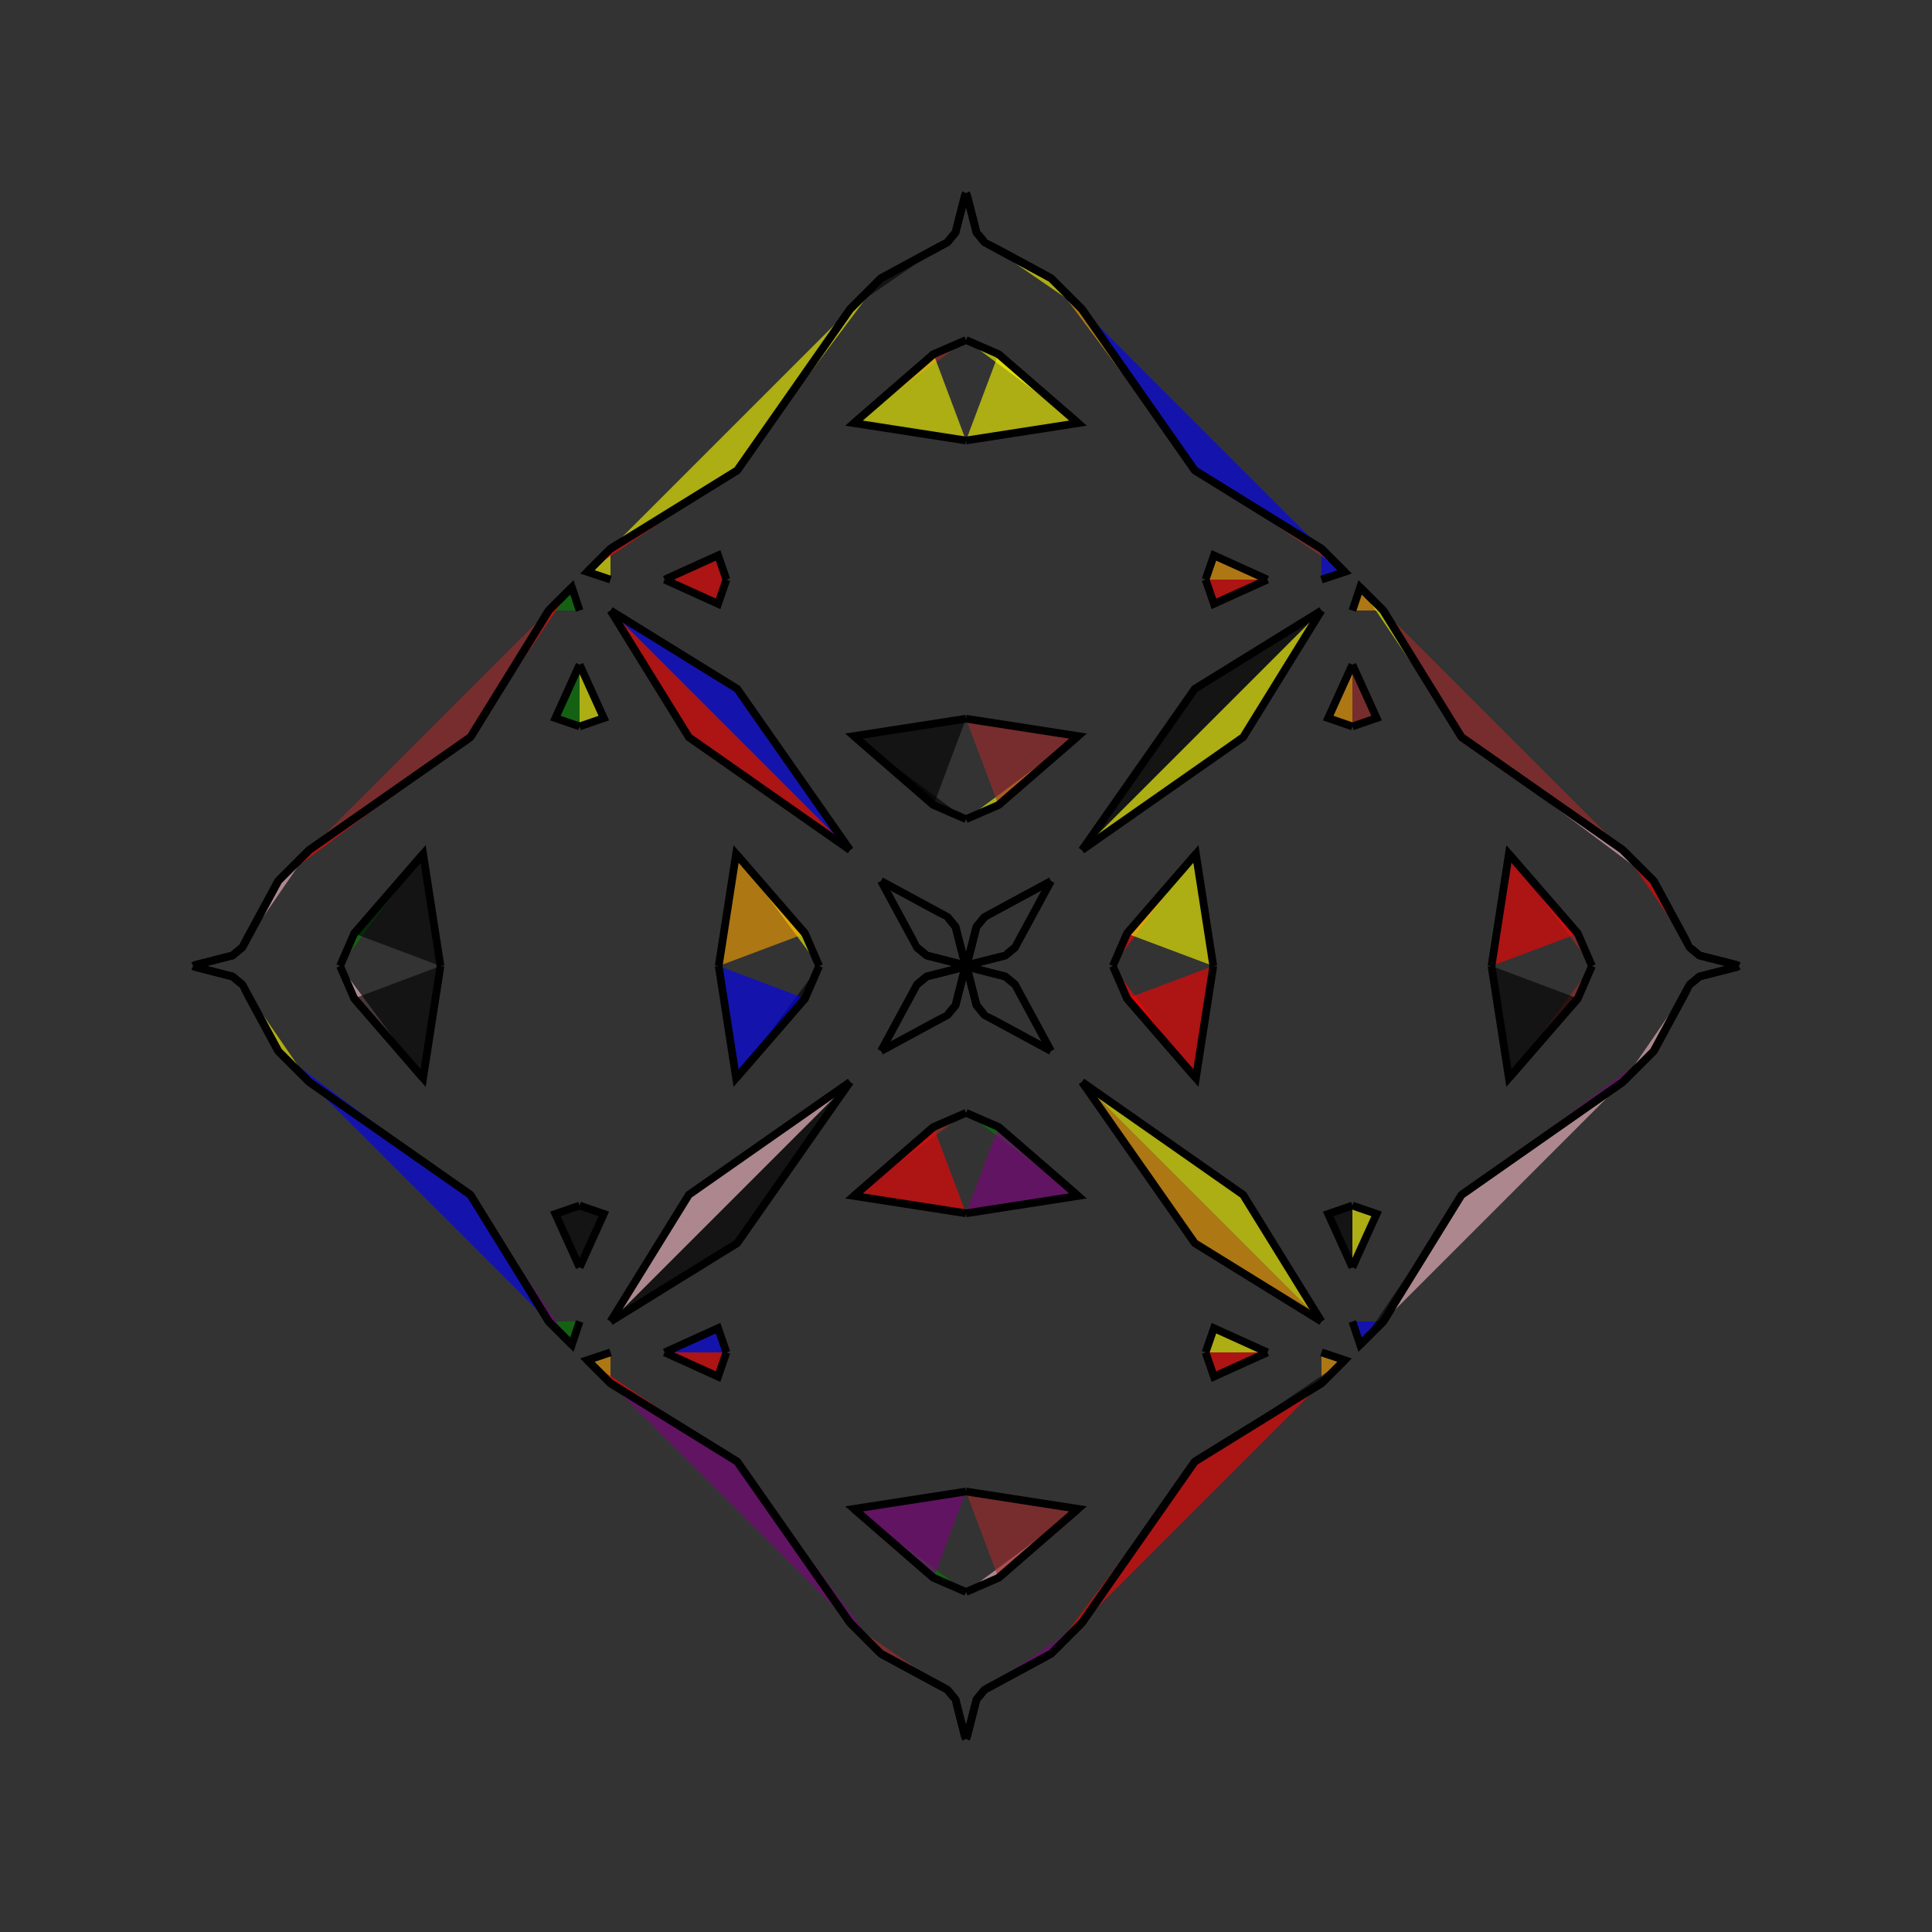 <?xml version="1.0" encoding="UTF-8"?>
<svg xmlns="http://www.w3.org/2000/svg" xmlns:xlink="http://www.w3.org/1999/xlink"
     width="250" height="250" viewBox="-125.0 -125.0 250 250">
<rect x="-125.0" y="-125.0" width="250" height="250" fill="#333333" stroke="none"/>
<defs>
</defs>
<path d="M19.0,-0.0 L20.826,-4.199 L29.751,-14.495" fill="red" fill-opacity="0.6" stroke="black" stroke-width="1" />
<path d="M19.0,-0.0 L20.826,4.199 L29.751,14.495" fill="red" fill-opacity="0.6" stroke="black" stroke-width="1" />
<path d="M20.826,-4.199 L29.751,-14.495 L32.0,-0.0" fill="yellow" fill-opacity="0.6" stroke="black" stroke-width="1" />
<path d="M20.826,4.199 L29.751,14.495 L32.0,-0.0" fill="red" fill-opacity="0.6" stroke="black" stroke-width="1" />
<path d="M50.0,-31.0 L46.866,-32.08 L50.0,-39.0" fill="orange" fill-opacity="0.6" stroke="black" stroke-width="1" />
<path d="M50.0,31.0 L46.866,32.08 L50.0,39.0" fill="black" fill-opacity="0.6" stroke="black" stroke-width="1" />
<path d="M46.0,50.0 L49.0,51.0 L46.0,54.0" fill="orange" fill-opacity="0.6" stroke="black" stroke-width="1" />
<path d="M46.0,-50.0 L49.0,-51.0 L46.0,-54.0" fill="blue" fill-opacity="0.6" stroke="black" stroke-width="1" />
<path d="M49.0,51.0 L46.0,54.0 L29.605,64.134" fill="black" fill-opacity="0.6" stroke="black" stroke-width="1" />
<path d="M49.0,-51.0 L46.0,-54.0 L29.605,-64.134" fill="brown" fill-opacity="0.6" stroke="black" stroke-width="1" />
<path d="M46.0,-46.0 L35.866,-29.605 L15.0,-15.0" fill="yellow" fill-opacity="0.6" stroke="black" stroke-width="1" />
<path d="M46.0,46.0 L35.866,29.605 L15.0,15.0" fill="yellow" fill-opacity="0.6" stroke="black" stroke-width="1" />
<path d="M29.605,64.134 L15.0,85.0 L11.0,89.0" fill="red" fill-opacity="0.6" stroke="black" stroke-width="1" />
<path d="M29.605,-64.134 L15.0,-85.0 L11.0,-89.0" fill="orange" fill-opacity="0.6" stroke="black" stroke-width="1" />
<path d="M15.0,85.0 L11.0,89.0 L2.403,93.655" fill="purple" fill-opacity="0.6" stroke="black" stroke-width="1" />
<path d="M15.0,-85.0 L11.0,-89.0 L2.403,-93.655" fill="yellow" fill-opacity="0.6" stroke="black" stroke-width="1" />
<path d="M11.0,-11.0 L6.345,-2.403 L5.086,-1.359" fill="red" fill-opacity="0.6" stroke="black" stroke-width="1" />
<path d="M11.0,11.0 L6.345,2.403 L5.086,1.359" fill="purple" fill-opacity="0.6" stroke="black" stroke-width="1" />
<path d="M6.345,-2.403 L5.086,-1.359 L0.204,-0.112" fill="pink" fill-opacity="0.6" stroke="black" stroke-width="1" />
<path d="M6.345,2.403 L5.086,1.359 L0.204,0.112" fill="green" fill-opacity="0.6" stroke="black" stroke-width="1" />
<path d="M5.086,-1.359 L0.204,-0.112 L0.0,-0.0" fill="blue" fill-opacity="0.6" stroke="black" stroke-width="1" />
<path d="M5.086,1.359 L0.204,0.112 L0.0,-0.0" fill="yellow" fill-opacity="0.6" stroke="black" stroke-width="1" />
<path d="M-19.0,-0.0 L-20.826,-4.199 L-29.751,-14.495" fill="yellow" fill-opacity="0.6" stroke="black" stroke-width="1" />
<path d="M-19.0,-0.0 L-20.826,4.199 L-29.751,14.495" fill="black" fill-opacity="0.6" stroke="black" stroke-width="1" />
<path d="M-20.826,-4.199 L-29.751,-14.495 L-32.0,-0.0" fill="orange" fill-opacity="0.6" stroke="black" stroke-width="1" />
<path d="M-20.826,4.199 L-29.751,14.495 L-32.0,-0.0" fill="blue" fill-opacity="0.6" stroke="black" stroke-width="1" />
<path d="M-50.0,-31.0 L-46.866,-32.08 L-50.0,-39.0" fill="yellow" fill-opacity="0.6" stroke="black" stroke-width="1" />
<path d="M-50.0,31.0 L-46.866,32.08 L-50.0,39.0" fill="black" fill-opacity="0.6" stroke="black" stroke-width="1" />
<path d="M-46.0,50.0 L-49.0,51.0 L-46.0,54.0" fill="orange" fill-opacity="0.6" stroke="black" stroke-width="1" />
<path d="M-46.0,-50.0 L-49.0,-51.0 L-46.0,-54.0" fill="yellow" fill-opacity="0.6" stroke="black" stroke-width="1" />
<path d="M-49.0,51.0 L-46.0,54.0 L-29.605,64.134" fill="red" fill-opacity="0.6" stroke="black" stroke-width="1" />
<path d="M-49.0,-51.0 L-46.0,-54.0 L-29.605,-64.134" fill="red" fill-opacity="0.6" stroke="black" stroke-width="1" />
<path d="M-46.0,-46.0 L-35.866,-29.605 L-15.0,-15.0" fill="red" fill-opacity="0.6" stroke="black" stroke-width="1" />
<path d="M-46.0,46.0 L-35.866,29.605 L-15.0,15.0" fill="pink" fill-opacity="0.6" stroke="black" stroke-width="1" />
<path d="M-29.605,64.134 L-15.0,85.0 L-11.0,89.0" fill="purple" fill-opacity="0.6" stroke="black" stroke-width="1" />
<path d="M-29.605,-64.134 L-15.0,-85.0 L-11.0,-89.0" fill="yellow" fill-opacity="0.6" stroke="black" stroke-width="1" />
<path d="M-15.0,85.0 L-11.0,89.0 L-2.403,93.655" fill="brown" fill-opacity="0.6" stroke="black" stroke-width="1" />
<path d="M-15.0,-85.0 L-11.0,-89.0 L-2.403,-93.655" fill="black" fill-opacity="0.6" stroke="black" stroke-width="1" />
<path d="M-11.0,-11.0 L-6.345,-2.403 L-5.086,-1.359" fill="orange" fill-opacity="0.6" stroke="black" stroke-width="1" />
<path d="M-11.0,11.0 L-6.345,2.403 L-5.086,1.359" fill="red" fill-opacity="0.6" stroke="black" stroke-width="1" />
<path d="M-6.345,-2.403 L-5.086,-1.359 L-0.204,-0.112" fill="brown" fill-opacity="0.6" stroke="black" stroke-width="1" />
<path d="M-6.345,2.403 L-5.086,1.359 L-0.204,0.112" fill="green" fill-opacity="0.6" stroke="black" stroke-width="1" />
<path d="M-5.086,-1.359 L-0.204,-0.112 L0.0,-0.0" fill="purple" fill-opacity="0.6" stroke="black" stroke-width="1" />
<path d="M-5.086,1.359 L-0.204,0.112 L0.0,-0.0" fill="yellow" fill-opacity="0.6" stroke="black" stroke-width="1" />
<path d="M81.0,-0.0 L79.174,4.199 L70.249,14.495" fill="brown" fill-opacity="0.6" stroke="black" stroke-width="1" />
<path d="M81.0,-0.0 L79.174,-4.199 L70.249,-14.495" fill="brown" fill-opacity="0.6" stroke="black" stroke-width="1" />
<path d="M79.174,4.199 L70.249,14.495 L68.0,-0.0" fill="black" fill-opacity="0.6" stroke="black" stroke-width="1" />
<path d="M79.174,-4.199 L70.249,-14.495 L68.0,-0.0" fill="red" fill-opacity="0.6" stroke="black" stroke-width="1" />
<path d="M50.0,31.0 L53.134,32.08 L50.0,39.0" fill="yellow" fill-opacity="0.6" stroke="black" stroke-width="1" />
<path d="M50.0,-31.0 L53.134,-32.08 L50.0,-39.0" fill="brown" fill-opacity="0.6" stroke="black" stroke-width="1" />
<path d="M50.0,46.0 L51.0,49.0 L54.0,46.0" fill="blue" fill-opacity="0.6" stroke="black" stroke-width="1" />
<path d="M50.0,-46.0 L51.0,-49.0 L54.0,-46.0" fill="orange" fill-opacity="0.6" stroke="black" stroke-width="1" />
<path d="M51.0,49.0 L54.0,46.0 L64.134,29.605" fill="black" fill-opacity="0.6" stroke="black" stroke-width="1" />
<path d="M51.0,-49.0 L54.0,-46.0 L64.134,-29.605" fill="yellow" fill-opacity="0.6" stroke="black" stroke-width="1" />
<path d="M54.0,46.0 L64.134,29.605 L85.0,15.0" fill="pink" fill-opacity="0.6" stroke="black" stroke-width="1" />
<path d="M54.0,-46.0 L64.134,-29.605 L85.0,-15.0" fill="brown" fill-opacity="0.6" stroke="black" stroke-width="1" />
<path d="M64.134,29.605 L85.0,15.0 L89.0,11.0" fill="purple" fill-opacity="0.6" stroke="black" stroke-width="1" />
<path d="M64.134,-29.605 L85.0,-15.0 L89.0,-11.0" fill="pink" fill-opacity="0.6" stroke="black" stroke-width="1" />
<path d="M85.0,15.0 L89.0,11.0 L93.655,2.403" fill="pink" fill-opacity="0.6" stroke="black" stroke-width="1" />
<path d="M85.0,-15.0 L89.0,-11.0 L93.655,-2.403" fill="red" fill-opacity="0.6" stroke="black" stroke-width="1" />
<path d="M89.0,11.0 L93.655,2.403 L94.914,1.359" fill="orange" fill-opacity="0.6" stroke="black" stroke-width="1" />
<path d="M89.0,-11.0 L93.655,-2.403 L94.914,-1.359" fill="yellow" fill-opacity="0.6" stroke="black" stroke-width="1" />
<path d="M93.655,2.403 L94.914,1.359 L99.796,0.112" fill="brown" fill-opacity="0.6" stroke="black" stroke-width="1" />
<path d="M93.655,-2.403 L94.914,-1.359 L99.796,-0.112" fill="red" fill-opacity="0.6" stroke="black" stroke-width="1" />
<path d="M94.914,1.359 L99.796,0.112 L100.0,-0.0" fill="orange" fill-opacity="0.6" stroke="black" stroke-width="1" />
<path d="M94.914,-1.359 L99.796,-0.112 L100.0,-0.0" fill="purple" fill-opacity="0.6" stroke="black" stroke-width="1" />
<path d="M0.0,-19.0 L4.199,-20.826 L14.495,-29.751" fill="yellow" fill-opacity="0.6" stroke="black" stroke-width="1" />
<path d="M0.0,19.0 L4.199,20.826 L14.495,29.751" fill="green" fill-opacity="0.6" stroke="black" stroke-width="1" />
<path d="M0.0,81.0 L4.199,79.174 L14.495,70.249" fill="pink" fill-opacity="0.6" stroke="black" stroke-width="1" />
<path d="M0.0,-81.0 L4.199,-79.174 L14.495,-70.249" fill="yellow" fill-opacity="0.6" stroke="black" stroke-width="1" />
<path d="M4.199,-20.826 L14.495,-29.751 L0.0,-32.0" fill="brown" fill-opacity="0.6" stroke="black" stroke-width="1" />
<path d="M4.199,20.826 L14.495,29.751 L0.0,32.0" fill="purple" fill-opacity="0.6" stroke="black" stroke-width="1" />
<path d="M4.199,79.174 L14.495,70.249 L0.0,68.0" fill="brown" fill-opacity="0.6" stroke="black" stroke-width="1" />
<path d="M4.199,-79.174 L14.495,-70.249 L0.0,-68.0" fill="yellow" fill-opacity="0.6" stroke="black" stroke-width="1" />
<path d="M31.0,-50.0 L32.08,-46.866 L39.0,-50.0" fill="red" fill-opacity="0.6" stroke="black" stroke-width="1" />
<path d="M31.0,50.0 L32.08,46.866 L39.0,50.0" fill="yellow" fill-opacity="0.6" stroke="black" stroke-width="1" />
<path d="M31.0,50.0 L32.08,53.134 L39.0,50.0" fill="red" fill-opacity="0.6" stroke="black" stroke-width="1" />
<path d="M31.0,-50.0 L32.08,-53.134 L39.0,-50.0" fill="orange" fill-opacity="0.6" stroke="black" stroke-width="1" />
<path d="M46.0,-46.0 L29.605,-35.866 L15.0,-15.0" fill="black" fill-opacity="0.6" stroke="black" stroke-width="1" />
<path d="M46.0,46.0 L29.605,35.866 L15.0,15.0" fill="orange" fill-opacity="0.6" stroke="black" stroke-width="1" />
<path d="M46.0,54.0 L29.605,64.134 L15.0,85.0" fill="red" fill-opacity="0.6" stroke="black" stroke-width="1" />
<path d="M46.0,-54.0 L29.605,-64.134 L15.0,-85.0" fill="blue" fill-opacity="0.6" stroke="black" stroke-width="1" />
<path d="M11.0,-11.0 L2.403,-6.345 L1.359,-5.086" fill="blue" fill-opacity="0.6" stroke="black" stroke-width="1" />
<path d="M11.0,11.0 L2.403,6.345 L1.359,5.086" fill="pink" fill-opacity="0.6" stroke="black" stroke-width="1" />
<path d="M11.0,89.0 L2.403,93.655 L1.359,94.914" fill="red" fill-opacity="0.6" stroke="black" stroke-width="1" />
<path d="M11.0,-89.0 L2.403,-93.655 L1.359,-94.914" fill="yellow" fill-opacity="0.6" stroke="black" stroke-width="1" />
<path d="M2.403,-6.345 L1.359,-5.086 L0.112,-0.204" fill="red" fill-opacity="0.6" stroke="black" stroke-width="1" />
<path d="M2.403,6.345 L1.359,5.086 L0.112,0.204" fill="black" fill-opacity="0.6" stroke="black" stroke-width="1" />
<path d="M2.403,93.655 L1.359,94.914 L0.112,99.796" fill="red" fill-opacity="0.6" stroke="black" stroke-width="1" />
<path d="M2.403,-93.655 L1.359,-94.914 L0.112,-99.796" fill="green" fill-opacity="0.6" stroke="black" stroke-width="1" />
<path d="M1.359,-5.086 L0.112,-0.204 L0.0,-0.0" fill="red" fill-opacity="0.6" stroke="black" stroke-width="1" />
<path d="M1.359,5.086 L0.112,0.204 L0.0,-0.0" fill="pink" fill-opacity="0.6" stroke="black" stroke-width="1" />
<path d="M1.359,94.914 L0.112,99.796 L0.0,100.0" fill="red" fill-opacity="0.6" stroke="black" stroke-width="1" />
<path d="M1.359,-94.914 L0.112,-99.796 L0.0,-100.0" fill="brown" fill-opacity="0.6" stroke="black" stroke-width="1" />
<path d="M0.0,81.0 L-4.199,79.174 L-14.495,70.249" fill="green" fill-opacity="0.6" stroke="black" stroke-width="1" />
<path d="M0.0,-19.0 L-4.199,-20.826 L-14.495,-29.751" fill="black" fill-opacity="0.6" stroke="black" stroke-width="1" />
<path d="M0.0,19.0 L-4.199,20.826 L-14.495,29.751" fill="brown" fill-opacity="0.6" stroke="black" stroke-width="1" />
<path d="M0.0,-81.0 L-4.199,-79.174 L-14.495,-70.249" fill="brown" fill-opacity="0.6" stroke="black" stroke-width="1" />
<path d="M-4.199,79.174 L-14.495,70.249 L0.0,68.0" fill="purple" fill-opacity="0.6" stroke="black" stroke-width="1" />
<path d="M-4.199,-20.826 L-14.495,-29.751 L0.0,-32.0" fill="black" fill-opacity="0.6" stroke="black" stroke-width="1" />
<path d="M-4.199,20.826 L-14.495,29.751 L0.0,32.0" fill="red" fill-opacity="0.6" stroke="black" stroke-width="1" />
<path d="M-4.199,-79.174 L-14.495,-70.249 L0.0,-68.0" fill="yellow" fill-opacity="0.6" stroke="black" stroke-width="1" />
<path d="M-31.0,50.0 L-32.08,53.134 L-39.0,50.0" fill="red" fill-opacity="0.6" stroke="black" stroke-width="1" />
<path d="M-31.0,-50.0 L-32.08,-46.866 L-39.0,-50.0" fill="red" fill-opacity="0.6" stroke="black" stroke-width="1" />
<path d="M-31.0,50.0 L-32.08,46.866 L-39.0,50.0" fill="blue" fill-opacity="0.6" stroke="black" stroke-width="1" />
<path d="M-31.0,-50.0 L-32.08,-53.134 L-39.0,-50.0" fill="red" fill-opacity="0.6" stroke="black" stroke-width="1" />
<path d="M-46.0,54.0 L-29.605,64.134 L-15.0,85.0" fill="purple" fill-opacity="0.6" stroke="black" stroke-width="1" />
<path d="M-46.0,-46.0 L-29.605,-35.866 L-15.0,-15.0" fill="blue" fill-opacity="0.6" stroke="black" stroke-width="1" />
<path d="M-46.0,46.0 L-29.605,35.866 L-15.0,15.0" fill="black" fill-opacity="0.6" stroke="black" stroke-width="1" />
<path d="M-46.0,-54.0 L-29.605,-64.134 L-15.0,-85.0" fill="yellow" fill-opacity="0.6" stroke="black" stroke-width="1" />
<path d="M-11.0,89.0 L-2.403,93.655 L-1.359,94.914" fill="red" fill-opacity="0.6" stroke="black" stroke-width="1" />
<path d="M-11.0,-11.0 L-2.403,-6.345 L-1.359,-5.086" fill="pink" fill-opacity="0.6" stroke="black" stroke-width="1" />
<path d="M-11.0,11.0 L-2.403,6.345 L-1.359,5.086" fill="orange" fill-opacity="0.6" stroke="black" stroke-width="1" />
<path d="M-11.0,-89.0 L-2.403,-93.655 L-1.359,-94.914" fill="brown" fill-opacity="0.6" stroke="black" stroke-width="1" />
<path d="M-2.403,93.655 L-1.359,94.914 L-0.112,99.796" fill="pink" fill-opacity="0.6" stroke="black" stroke-width="1" />
<path d="M-2.403,-6.345 L-1.359,-5.086 L-0.112,-0.204" fill="blue" fill-opacity="0.6" stroke="black" stroke-width="1" />
<path d="M-2.403,6.345 L-1.359,5.086 L-0.112,0.204" fill="orange" fill-opacity="0.6" stroke="black" stroke-width="1" />
<path d="M-2.403,-93.655 L-1.359,-94.914 L-0.112,-99.796" fill="purple" fill-opacity="0.6" stroke="black" stroke-width="1" />
<path d="M-1.359,94.914 L-0.112,99.796 L0.0,100.0" fill="red" fill-opacity="0.6" stroke="black" stroke-width="1" />
<path d="M-1.359,-5.086 L-0.112,-0.204 L0.0,-0.0" fill="brown" fill-opacity="0.6" stroke="black" stroke-width="1" />
<path d="M-1.359,5.086 L-0.112,0.204 L0.0,-0.0" fill="red" fill-opacity="0.6" stroke="black" stroke-width="1" />
<path d="M-1.359,-94.914 L-0.112,-99.796 L0.0,-100.0" fill="blue" fill-opacity="0.6" stroke="black" stroke-width="1" />
<path d="M-81.0,-0.0 L-79.174,-4.199 L-70.249,-14.495" fill="green" fill-opacity="0.6" stroke="black" stroke-width="1" />
<path d="M-81.0,-0.0 L-79.174,4.199 L-70.249,14.495" fill="pink" fill-opacity="0.6" stroke="black" stroke-width="1" />
<path d="M-79.174,-4.199 L-70.249,-14.495 L-68.0,-0.0" fill="black" fill-opacity="0.6" stroke="black" stroke-width="1" />
<path d="M-79.174,4.199 L-70.249,14.495 L-68.0,-0.0" fill="black" fill-opacity="0.6" stroke="black" stroke-width="1" />
<path d="M-50.0,-31.0 L-53.134,-32.08 L-50.0,-39.0" fill="green" fill-opacity="0.6" stroke="black" stroke-width="1" />
<path d="M-50.0,31.0 L-53.134,32.08 L-50.0,39.0" fill="black" fill-opacity="0.6" stroke="black" stroke-width="1" />
<path d="M-50.0,-46.0 L-51.0,-49.0 L-54.0,-46.0" fill="green" fill-opacity="0.6" stroke="black" stroke-width="1" />
<path d="M-50.0,46.0 L-51.0,49.0 L-54.0,46.0" fill="green" fill-opacity="0.6" stroke="black" stroke-width="1" />
<path d="M-51.0,-49.0 L-54.0,-46.0 L-64.134,-29.605" fill="red" fill-opacity="0.6" stroke="black" stroke-width="1" />
<path d="M-51.0,49.0 L-54.0,46.0 L-64.134,29.605" fill="purple" fill-opacity="0.6" stroke="black" stroke-width="1" />
<path d="M-54.0,-46.0 L-64.134,-29.605 L-85.0,-15.0" fill="brown" fill-opacity="0.6" stroke="black" stroke-width="1" />
<path d="M-54.0,46.0 L-64.134,29.605 L-85.0,15.0" fill="blue" fill-opacity="0.6" stroke="black" stroke-width="1" />
<path d="M-64.134,-29.605 L-85.0,-15.0 L-89.0,-11.0" fill="red" fill-opacity="0.6" stroke="black" stroke-width="1" />
<path d="M-64.134,29.605 L-85.0,15.0 L-89.0,11.0" fill="blue" fill-opacity="0.6" stroke="black" stroke-width="1" />
<path d="M-85.0,-15.0 L-89.0,-11.0 L-93.655,-2.403" fill="pink" fill-opacity="0.6" stroke="black" stroke-width="1" />
<path d="M-85.0,15.0 L-89.0,11.0 L-93.655,2.403" fill="yellow" fill-opacity="0.6" stroke="black" stroke-width="1" />
<path d="M-89.0,-11.0 L-93.655,-2.403 L-94.914,-1.359" fill="red" fill-opacity="0.6" stroke="black" stroke-width="1" />
<path d="M-89.0,11.0 L-93.655,2.403 L-94.914,1.359" fill="yellow" fill-opacity="0.6" stroke="black" stroke-width="1" />
<path d="M-93.655,-2.403 L-94.914,-1.359 L-99.796,-0.112" fill="purple" fill-opacity="0.6" stroke="black" stroke-width="1" />
<path d="M-93.655,2.403 L-94.914,1.359 L-99.796,0.112" fill="red" fill-opacity="0.6" stroke="black" stroke-width="1" />
<path d="M-94.914,-1.359 L-99.796,-0.112 L-100.0,-0.0" fill="yellow" fill-opacity="0.6" stroke="black" stroke-width="1" />
<path d="M-94.914,1.359 L-99.796,0.112 L-100.0,-0.0" fill="yellow" fill-opacity="0.6" stroke="black" stroke-width="1" />
</svg>